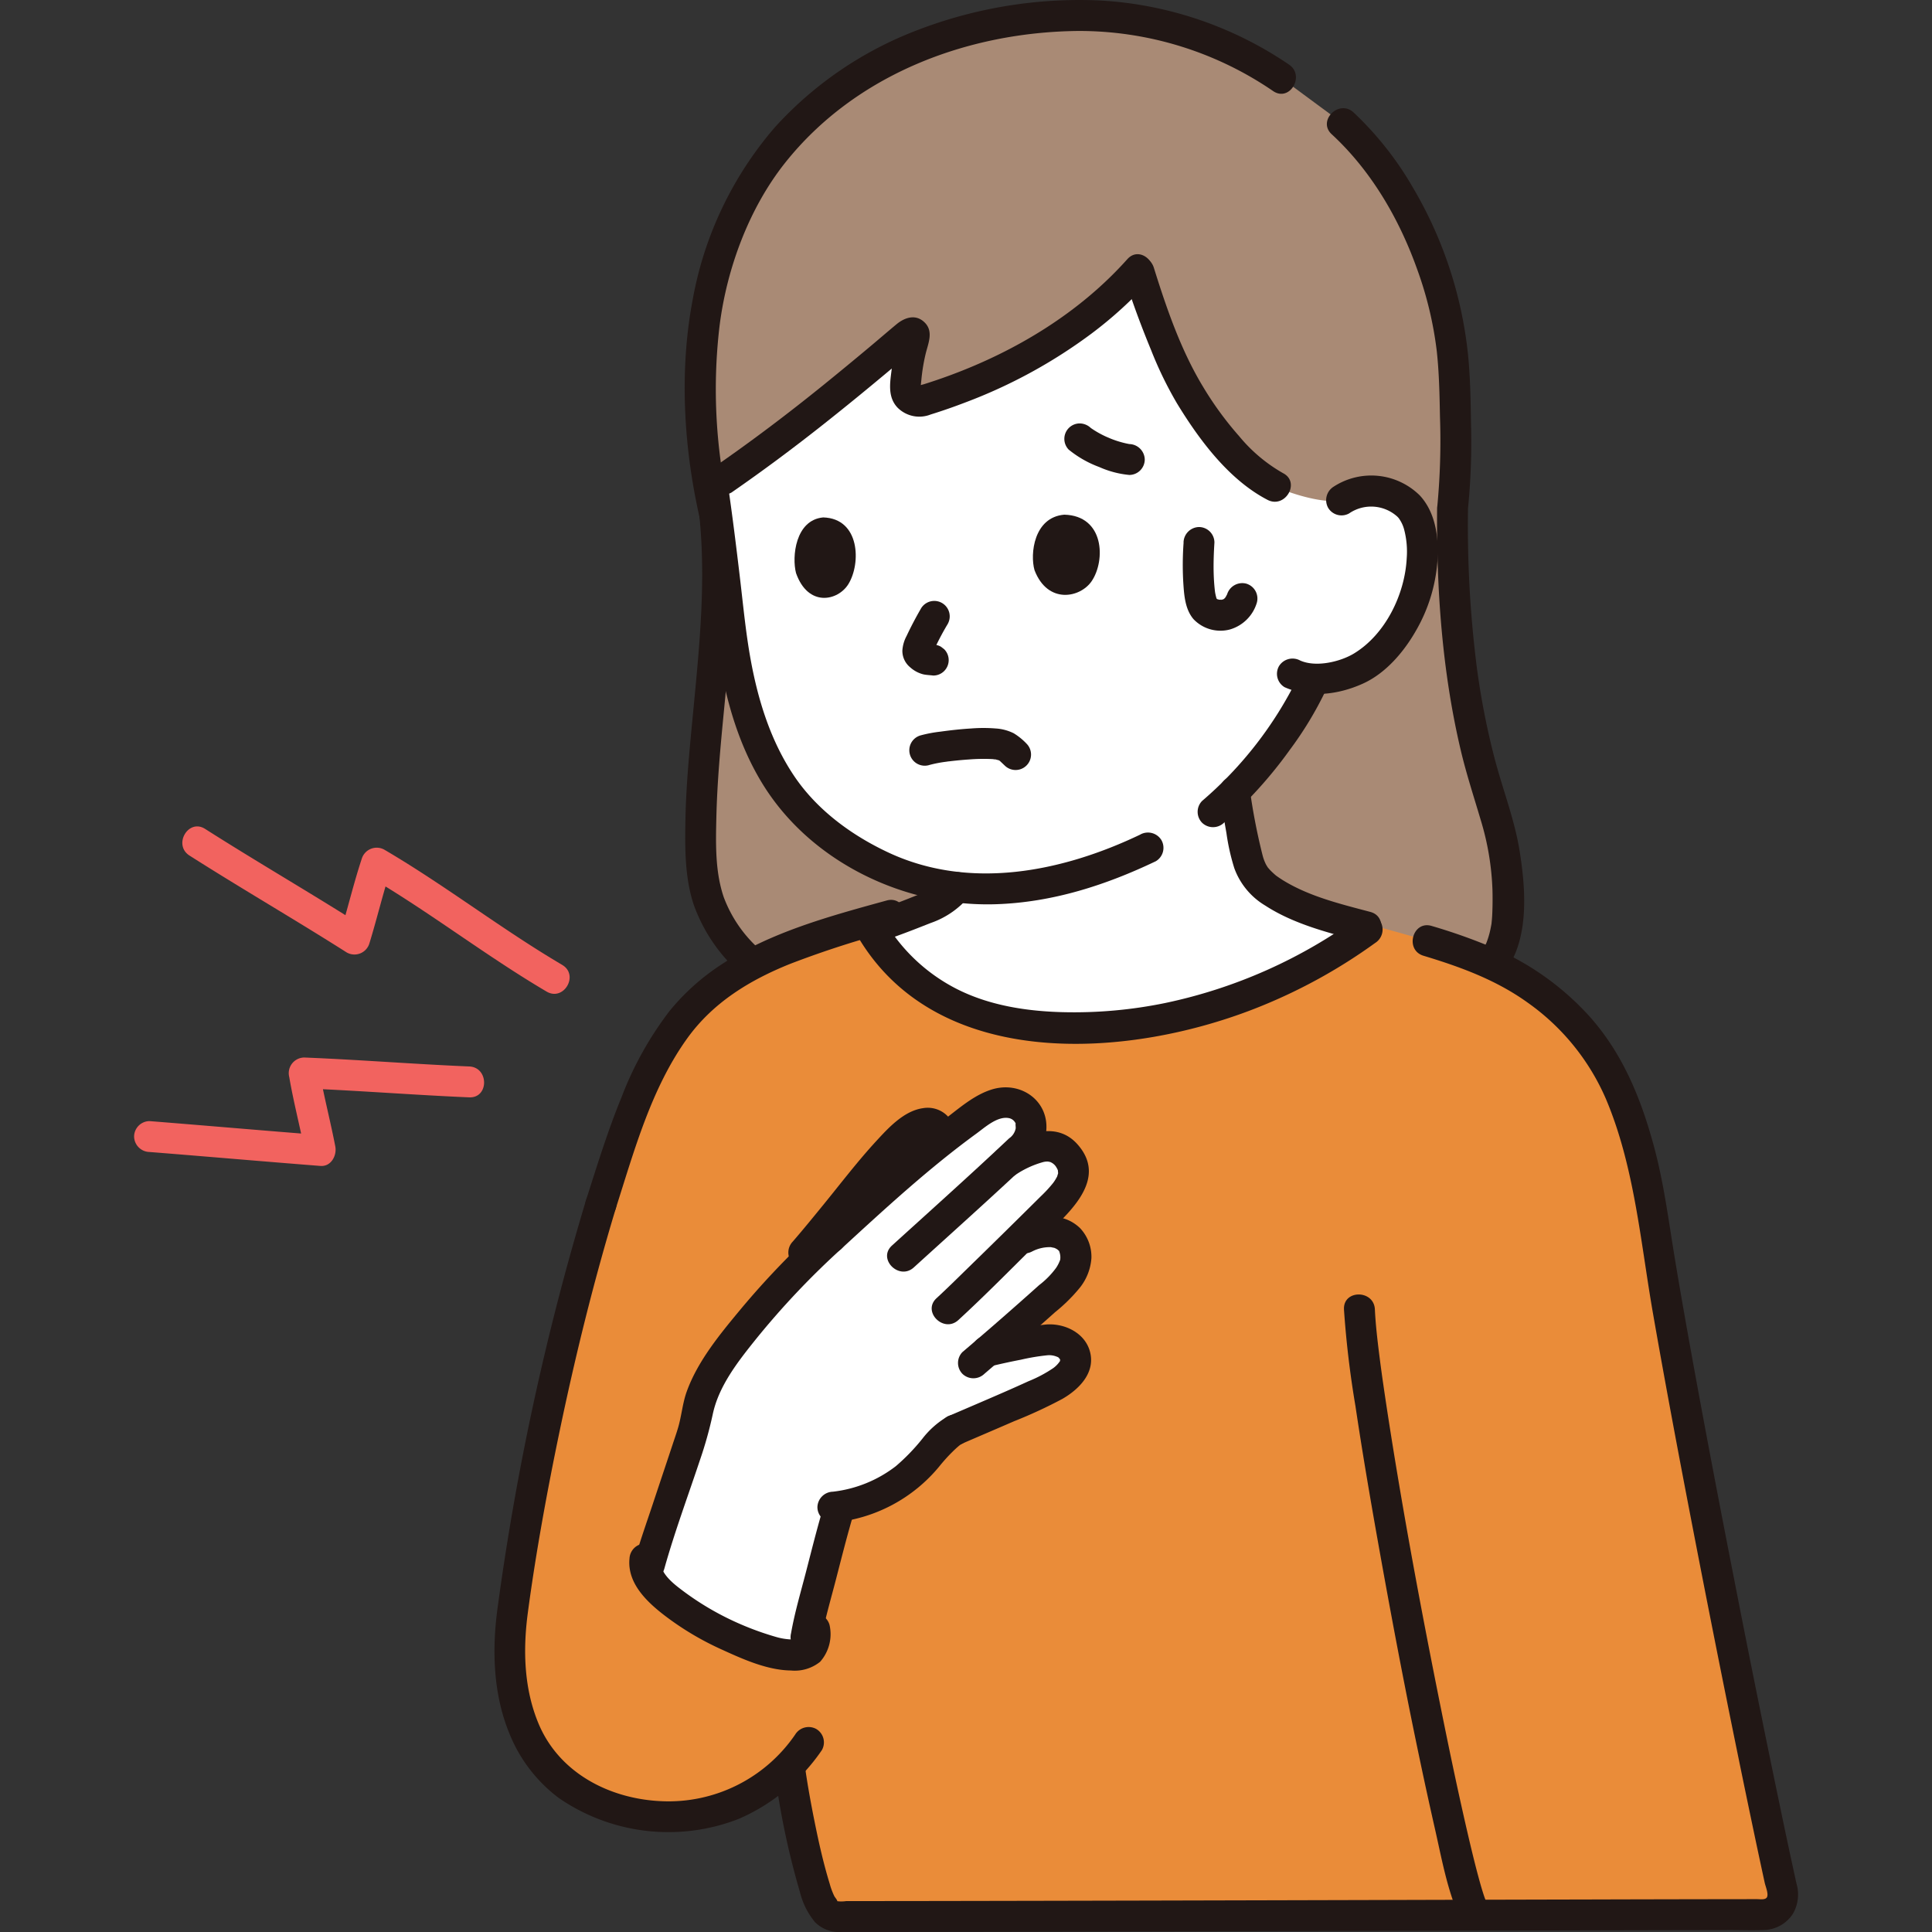 <!DOCTYPE svg PUBLIC "-//W3C//DTD SVG 1.1//EN" "http://www.w3.org/Graphics/SVG/1.1/DTD/svg11.dtd">
<!-- Uploaded to: SVG Repo, www.svgrepo.com, Transformed by: SVG Repo Mixer Tools -->
<svg width="800px" height="800px" viewBox="-20.84 0 300.247 300.247" xmlns="http://www.w3.org/2000/svg" fill="#000000">
<rect x="-20.84" y="0" width="300.247" height="300.247" fill="#333333" stroke="none"/>
<g id="SVGRepo_bgCarrier" stroke-width="0"/>
<g id="SVGRepo_tracerCarrier" stroke-linecap="round" stroke-linejoin="round"/>
<g id="SVGRepo_iconCarrier">
<defs>
<style>.a{fill:#a98a75;}.b{fill:#ffffff;}.c{fill:#211715;}.d{fill:#EA8C39;}.e{fill:#f2635f;}</style>
</defs>
<path class="a" d="M201.268,156.651c12.067-4.532,12.188-11.956,12.239-16.275a44.392,44.392,0,0,0-2.551-15.62c-2.218-6.892-6.3-20.893-6.06-45.747l.005,0c.835-7.183.385-17.6.177-21.6-.722-13.876-7.694-29.5-17.261-38.244L178.251,12.1c-12.8-8.553-24.5-10.385-36.107-9.481-18.4,1.431-33.02,8.961-42.627,20.934-5.546,6.912-9.4,16.841-10.731,25.631a90.3,90.3,0,0,0,1.395,30.53c2.055,19.443-3.441,40.064-1.81,55.975.5,5.057,3.1,11.117,10.167,15.85Z"/>
<path class="b" d="M156.164,42.254a142.2,142.2,0,0,0,5.681,14.953c2.555,5.631,9.351,15.292,15.509,18.4,2.489,1.168,7.823,2.779,10.276,2.092a7.831,7.831,0,0,1,5.635-1.331c3.884.528,5.34,2.707,5.932,3.957,1.766,3.74,1.012,10.21-.834,14.079a20.491,20.491,0,0,1-7.6,9.237,15.062,15.062,0,0,1-7.467,1.822c-.229.624-.392,1.074-.392,1.074-.911,1.978-3.085,5.45-3.085,5.45a67.9,67.9,0,0,1-8.776,11.025c.378,2.148.768,4.277,1.138,6.426a26.477,26.477,0,0,0,1.39,5.56c2,4.936,12.555,7.611,18.482,9.182a77.96,77.96,0,0,1-45.972,15.536c-6.186,0-12.472-.787-18.236-3.374a29.333,29.333,0,0,1-13.316-12.022c2.853-.982,5.626-1.965,7.592-2.822,2.03-.68,4.461-1.81,5.74-3.6a39.977,39.977,0,0,1-20.824-8.974C98.283,121.992,94.35,110.9,92.806,98.59c-.891-7.1-1.689-14.816-2.828-22.523l-.058-.4,1.716-1.2c.715-.5,1.841-1.221,2.773-1.891,8.537-6.1,17.675-13.592,26.128-20.788a.458.458,0,0,1,.735.487,32.894,32.894,0,0,0-1.418,7.922,2.075,2.075,0,0,0,2.686,2.091c13.137-3.98,25.333-11.079,33.518-20.319"/>
<path class="c" d="M106.2,149.8c4.028-1.558,8.159-2.838,12.222-4.3,1.818-.654,3.762-1.423,5.379-2.061a13.5,13.5,0,0,0,6.133-4.323,2.415,2.415,0,0,0-.861-3.284,2.46,2.46,0,0,0-3.284.861c-1.07,1.412-3.026,1.983-4.592,2.618-1.332.54-3.321,1.305-4.985,1.893-3.759,1.329-7.569,2.528-11.288,3.966a2.47,2.47,0,0,0-1.677,2.952A2.419,2.419,0,0,0,106.2,149.8Z"/>
<path class="c" d="M201.906,158.965c5.629-2.154,10.84-5.556,12.981-11.437,1.7-4.671,1.2-10.481.438-15.243-.768-4.828-2.559-9.395-3.808-14.1a117.3,117.3,0,0,1-2.84-14.4A174.76,174.76,0,0,1,207.3,79.009l-1.762,2.314h0a2.532,2.532,0,0,0,1.762-2.315,103.765,103.765,0,0,0,.466-13.123c-.052-3.579-.109-7.195-.463-10.76a64.066,64.066,0,0,0-8.579-26,51.012,51.012,0,0,0-9.211-11.653c-2.268-2.091-5.671,1.3-3.394,3.394,6.136,5.659,10.508,13.184,13.287,21.005a56.761,56.761,0,0,1,3.037,12.682c.374,3.387.435,6.827.5,10.232a107.739,107.739,0,0,1-.447,14.226l1.762-2.314,0,0a2.482,2.482,0,0,0-1.762,2.314c-.107,12.6.778,25.323,3.682,37.611.864,3.657,2.031,7.2,3.094,10.8A42.064,42.064,0,0,1,211.1,138.3c.03,1.146.024,2.3-.019,3.443-.014.382-.035.764-.067,1.145-.016.185-.036.369-.054.554-.035.365.073-.353-.047.314-.084.464-.178.926-.3,1.382q-.11.408-.244.809c-.043.128-.247.679-.187.532s-.188.409-.252.538q-.21.422-.451.826a11.356,11.356,0,0,1-.785,1.161,18.828,18.828,0,0,1-8.061,5.334,2.469,2.469,0,0,0-1.676,2.952,2.417,2.417,0,0,0,2.952,1.676Z"/>
<path class="c" d="M87.427,76.892c1.717,11.3.5,22.84-.583,34.14-.52,5.415-1.053,10.84-1.161,16.282-.087,4.37-.113,9.052,1.275,13.247A25.749,25.749,0,0,0,97.327,153.61c2.56,1.743,4.964-2.414,2.422-4.144a20.428,20.428,0,0,1-8.113-10.036c-1.344-3.959-1.247-8.212-1.145-12.513.259-10.805,1.985-21.518,2.441-32.315a98.488,98.488,0,0,0-.877-18.986A2.417,2.417,0,0,0,89.1,73.94a2.46,2.46,0,0,0-1.676,2.952Z"/>
<path class="c" d="M139.932,88.61c-.719-2.506-.109-8.229,4.621-8.625,6.238.158,6.437,7.094,4.274,10.312C147.056,92.931,141.978,93.943,139.932,88.61Z"/>
<path class="c" d="M102.868,89.059c-.661-2.515-.108-8.255,4.223-8.648,5.713.165,5.9,7.123,3.924,10.349C109.4,93.4,104.748,94.411,102.868,89.059Z"/>
<path class="c" d="M122.28,94.581c-.8,1.385-1.547,2.8-2.225,4.243a5.531,5.531,0,0,0-.66,2.278,3.3,3.3,0,0,0,1.211,2.6,4.785,4.785,0,0,0,2.062,1.1c.5.105,1.015.115,1.522.182a2.387,2.387,0,0,0,1.7-.7,2.4,2.4,0,0,0,0-3.394l-.486-.375a2.375,2.375,0,0,0-1.211-.328c-.22-.029-.442-.035-.662-.06l.638.086a2.738,2.738,0,0,1-.617-.156l.573.242a2.844,2.844,0,0,1-.608-.365l.486.376a3.146,3.146,0,0,1-.342-.321l.375.486a.715.715,0,0,1-.091-.15l.242.574a1.218,1.218,0,0,1-.068-.25l.085.638a1.764,1.764,0,0,1,0-.272l-.086.638a2.832,2.832,0,0,1,.184-.662l-.242.574A42.66,42.66,0,0,1,126.425,97a2.4,2.4,0,1,0-4.145-2.423Z"/>
<path class="c" d="M169.37,127.861A67.392,67.392,0,0,0,179.63,116.5a55.547,55.547,0,0,0,5.342-8.746,2.469,2.469,0,0,0-.861-3.284,2.419,2.419,0,0,0-3.283.861,59.973,59.973,0,0,1-14.852,19.139,2.422,2.422,0,0,0,0,3.394,2.447,2.447,0,0,0,3.394,0Z"/>
<path class="c" d="M179.462,10.026A57.893,57.893,0,0,0,150.034.07,70.156,70.156,0,0,0,121.6,4.733a57.505,57.505,0,0,0-21.975,15A56.165,56.165,0,0,0,86.8,46.618c-2.108,11.117-1.382,23.155,1.158,34.134.7,3.009,5.326,1.735,4.629-1.276A83.659,83.659,0,0,1,90.98,50.693c1.111-8.945,4.583-18.357,10.234-25.444,10.912-13.687,28.232-20.243,45.431-20.436a53.343,53.343,0,0,1,30.394,9.358c2.582,1.712,4.989-2.443,2.423-4.145Z"/>
<path class="c" d="M156.365,129.7c-12.112,5.792-26.485,8.709-39.139,2.789-5.754-2.693-11.143-6.643-14.7-11.971-3.6-5.386-5.544-11.643-6.7-17.968-.762-4.164-1.158-8.394-1.655-12.6-.573-4.849-1.168-9.7-1.877-14.529a2.417,2.417,0,0,0-2.953-1.676,2.462,2.462,0,0,0-1.676,2.952c1.246,8.489,1.89,17.071,3.26,25.539,1.114,6.892,3.144,13.824,6.867,19.786,7.548,12.087,22.1,18.956,36.153,18.5,8.744-.283,17-2.934,24.844-6.684a2.422,2.422,0,0,0,.861-3.284,2.452,2.452,0,0,0-3.284-.861Z"/>
<path class="c" d="M188.842,79.775a6.064,6.064,0,0,1,7.482.522,3.133,3.133,0,0,1,.238.264c-.026-.032-.192-.265-.038-.051a6.54,6.54,0,0,1,.369.581,5.331,5.331,0,0,1,.481,1.2,13.507,13.507,0,0,1,.4,4.466c-.286,5.606-3.308,11.85-8.224,14.816-2.054,1.239-5.824,2.192-8.334,1.076a2.476,2.476,0,0,0-3.284.861,2.419,2.419,0,0,0,.861,3.284c3.911,1.738,8.365,1.168,12.189-.563,3.52-1.594,6.334-4.9,8.212-8.192a25.216,25.216,0,0,0,3.357-10.907c.238-3.5-.264-7.463-2.747-10.14a10.729,10.729,0,0,0-13.382-1.361,2.462,2.462,0,0,0-.861,3.284,2.423,2.423,0,0,0,3.284.861Z"/>
<path class="c" d="M153.85,42.892c1.218,3.909,2.645,7.753,4.208,11.537a58.676,58.676,0,0,0,4.032,8.289c3.449,5.651,8.047,11.845,14.053,14.964,2.738,1.422,5.168-2.719,2.423-4.144a24.568,24.568,0,0,1-6.8-5.713A52.055,52.055,0,0,1,166.059,60c-3.4-5.643-5.63-12.129-7.581-18.388-.916-2.939-5.551-1.685-4.628,1.276Z"/>
<path class="c" d="M154.361,40.27c-7.406,8.3-17.249,14.261-27.632,18.083q-1.99.733-4.016,1.368a6.645,6.645,0,0,0-.811.251c.1-.049.3.237.326.172,0,0,.093-.84.116-1.086a29.112,29.112,0,0,1,.653-4.01c.384-1.634,1.292-3.5-.125-4.919-1.371-1.372-3.087-.816-4.389.264-1.337,1.109-2.651,2.246-3.982,3.362q-3.669,3.076-7.39,6.091c-5.421,4.382-10.957,8.577-16.687,12.546a2.463,2.463,0,0,0-.861,3.284,2.421,2.421,0,0,0,3.284.861c4.953-3.431,9.768-7.02,14.492-10.763q3.748-2.97,7.433-6.024,1.84-1.523,3.671-3.06.909-.764,1.815-1.53a9.66,9.66,0,0,1,1.715-1.408l-1.211.328.226.022-1.211-.328.187.124-.861-.861.108.2-.328-1.211a18.691,18.691,0,0,1-.659,2.4c-.23,1.087-.393,2.185-.532,3.286-.249,1.968-.543,4.032.934,5.616a4.776,4.776,0,0,0,5.161,1.088q2.733-.85,5.407-1.879a79.633,79.633,0,0,0,19.581-10.686,63,63,0,0,0,8.98-8.184c2.051-2.3-1.332-5.7-3.394-3.394Z"/>
<path class="c" d="M168.722,123.649c.344,1.942.7,3.883,1.036,5.826a33.781,33.781,0,0,0,1.223,5.449,11.223,11.223,0,0,0,4.813,5.811c4.472,2.909,9.944,4.261,15.045,5.611,2.989.791,4.264-3.838,1.276-4.629-4.634-1.226-9.43-2.393-13.465-4.854-.377-.229-1.031-.67-1.193-.8-.129-.1-.677-.593-.949-.885-.092-.1-.427-.506-.173-.169a5.523,5.523,0,0,1-.441-.686,6.977,6.977,0,0,1-.519-1.4,93.463,93.463,0,0,1-2.024-10.548A2.42,2.42,0,0,0,170.4,120.7a2.455,2.455,0,0,0-1.677,2.952Z"/>
<path class="c" d="M145.276,69.9A16.666,16.666,0,0,0,150,72.583a14.838,14.838,0,0,0,4.664,1.228,2.413,2.413,0,0,0,2.4-2.4,2.459,2.459,0,0,0-2.4-2.4c-.116-.007-.231-.019-.346-.033l.638.085a15.326,15.326,0,0,1-3.779-1.15l.573.242a15.119,15.119,0,0,1-3.274-1.788l.486.375c-.1-.077-.2-.156-.29-.239a2.543,2.543,0,0,0-1.7-.7,2.4,2.4,0,0,0-1.7,4.1Z"/>
<path class="c" d="M163.1,84.31a47.672,47.672,0,0,0-.062,6c.129,2.009.235,4.33,1.617,5.927a5.776,5.776,0,0,0,5.6,1.6,6.151,6.151,0,0,0,4.232-4.19,2.409,2.409,0,0,0-1.676-2.952,2.467,2.467,0,0,0-2.952,1.676c-.192.5.26-.471,0,0-.075.135-.141.274-.223.407l-.083.129c-.118.168-.117.169,0,.005s.124-.163-.009-.007l-.107.11c-.3.357.412-.224,0,.013a2.011,2.011,0,0,1-.206.12c-.158.082-.092.058.2-.072-.02.055-.332.1-.382.116-.408.1-.068-.042.108,0a2.509,2.509,0,0,0-.465.014c-.5.014.509.142.022.015-.122-.032-.249-.073-.372-.1-.268-.052.437.259.08.04a2.61,2.61,0,0,1-.261-.152l.244.2a2.465,2.465,0,0,0-.321-.317c.148.1.316.406.1.057q-.117-.24.088.212c-.029-.076-.054-.154-.077-.232a8.387,8.387,0,0,1-.2-.874c-.09-.462.051.486.006.083-.025-.218-.052-.434-.074-.652-.08-.783-.129-1.568-.152-2.355-.048-1.61.016-3.22.116-4.827a2.416,2.416,0,0,0-2.4-2.4,2.455,2.455,0,0,0-2.4,2.4Z"/>
<path class="c" d="M123.515,118.905a19.2,19.2,0,0,1,2.735-.532c.144-.02.667-.155.027-.005a4.178,4.178,0,0,1,.432-.054c.327-.04.655-.077.982-.111q1.011-.105,2.023-.174a28.8,28.8,0,0,1,3.669-.061c.211.013.442.066.652.057-.647.029-.429-.084-.189-.017.18.051.369.105.551.145.3.064-.331-.178.046.038.46.263-.27-.288.078.038.263.248.524.5.787.746a2.4,2.4,0,0,0,3.394-3.394,9.709,9.709,0,0,0-2-1.624,7.277,7.277,0,0,0-2.792-.746,23.915,23.915,0,0,0-3.832,0c-1.6.095-3.191.274-4.778.493a20.648,20.648,0,0,0-3.063.578,2.4,2.4,0,1,0,1.276,4.628Z"/>
<path class="d" d="M220.442,155.791c-7-5.7-12.126-7.7-27.913-11.965a78.015,78.015,0,0,1-46.452,15.893c-6.186,0-12.472-.787-18.236-3.374a29.38,29.38,0,0,1-13.9-13.062c-14.924,4.3-22.609,7.958-28.568,14.968-6.267,7.372-9.9,19.757-12.836,28.924a434.6,434.6,0,0,0-13.75,63.433c-.65,4.785-1.742,19.434,8.708,26.95,6.724,4.837,15.4,5.5,21.359,4.217a25.168,25.168,0,0,0,12.988-7.382c.015.136.028.232.028.232a137.333,137.333,0,0,0,4.011,19.074c.584,1.862,1.428,3.9,3.078,4.148,34.036,0,115.927-.278,144.272-.3a2.992,2.992,0,0,0,2.919-3.644c-4.778-21.622-16.035-78.227-19.756-102.237a94.876,94.876,0,0,0-4.455-19.155A36.736,36.736,0,0,0,220.442,155.791Z"/>
<path class="b" d="M139.78,216.919q.633-.288,1.275-.584A12.826,12.826,0,0,0,145.5,213.4a2.839,2.839,0,0,0-.1-4.1,5.246,5.246,0,0,0-4.016-1.025c-3.24.5-5.967,1.04-8.829,1.722,4.042-3.471,7.015-6.08,11.33-9.969a8.984,8.984,0,0,0,2.348-3.621,4.889,4.889,0,0,0-.287-2.985,3.886,3.886,0,0,0-2.576-1.879,7.8,7.8,0,0,0-5,.864l-.824.194c2-1.969,3.819-3.767,5.036-4.967,3.182-3.136,3.515-4.409,3.394-5.939a4.634,4.634,0,0,0-1.788-2.818,4.241,4.241,0,0,0-4.182-.424,23.626,23.626,0,0,0-4.333,2.121l-.2.119,2.773-2.634a4.521,4.521,0,0,0,1.06-4,3.686,3.686,0,0,0-2.745-2.61,6.775,6.775,0,0,0-5.058,1.367c-2.395,1.619-4.539,3.337-6.821,5.2.049-1.447,1.128-3.074-1.12-3.449-1.979-.329-4.888,2.61-7.115,5.089s-9.143,11.245-12.4,14.991l.814.9a104.109,104.109,0,0,0-14.489,17.177,18.7,18.7,0,0,0-2.545,5.409c-.21.924-.68,3.41-.955,4.318-.606,2-6.055,18.045-6.782,20.681l-.379,1.373a10.827,10.827,0,0,0,3.209,3.9,46.568,46.568,0,0,0,17.087,8.554c1.38.376,3.863.346,4.68-.22a3.709,3.709,0,0,0,1.066-3.584l-.682-1.645c1.223-5.061,3.664-14.276,4.156-15.97l.421-1.447a21.868,21.868,0,0,0,13.806-7.921,16.853,16.853,0,0,1,4.144-3.949C132.128,220.266,135.86,218.7,139.78,216.919Z"/>
<path class="c" d="M112.031,144.789c12.252,22.088,42.883,19.8,63.078,11.585a84.118,84.118,0,0,0,17.75-9.824,2.469,2.469,0,0,0,.861-3.284,2.418,2.418,0,0,0-3.283-.861,78.374,78.374,0,0,1-30.172,13.465,70.228,70.228,0,0,1-16,1.426c-5.608-.148-11.381-1.043-16.43-3.609a27.56,27.56,0,0,1-11.658-11.321c-1.5-2.7-5.646-.283-4.145,2.423Z"/>
<path class="c" d="M188.023,203.492a151.01,151.01,0,0,0,1.783,15.015c1.074,7.2,2.3,14.384,3.579,21.553,2.64,14.785,5.462,29.557,8.786,44.2,1,4.394,1.823,9.038,3.6,13.205a2.414,2.414,0,0,0,3.283.861,2.463,2.463,0,0,0,.861-3.284c.421.988.058.114-.031-.136-.111-.312-.212-.629-.311-.945-.249-.8-.474-1.609-.692-2.419-.6-2.241-1.142-4.5-1.666-6.761-1.517-6.542-2.884-13.119-4.208-19.7-3.024-15.039-5.839-30.135-8.181-45.3q-.4-2.6-.774-5.2-.09-.63-.177-1.261l-.057-.411c-.015-.109-.133-.991-.05-.367q-.139-1.049-.271-2.1c-.288-2.31-.56-4.63-.671-6.957-.146-3.076-4.947-3.093-4.8,0Z"/>
<path class="c" d="M82.406,243.768C84,238.08,86.076,232.5,87.939,226.9a61.732,61.732,0,0,0,1.975-7.048c.921-4.45,3.935-8.259,6.725-11.742a125.787,125.787,0,0,1,13.287-14.051c2.283-2.091-1.118-5.478-3.394-3.394a129.074,129.074,0,0,0-12.178,12.692c-3.216,3.873-6.766,8.132-8.483,12.936-.641,1.793-.788,3.726-1.321,5.55-.251.86-.552,1.708-.833,2.558-1.038,3.135-2.09,6.265-3.13,9.4-.959,2.885-1.991,5.764-2.81,8.693-.832,2.98,3.8,4.252,4.629,1.276Z"/>
<path class="c" d="M109.926,194.058c6.765-6.218,13.57-12.494,21.007-17.915,1.29-.941,3.234-2.72,5-2.383a1.431,1.431,0,0,1,1,.709c.269.407.071.17.03.046.044.133-.006.3.025.022-.029.258.041.642.017.831a2.429,2.429,0,0,1-1.018,1.537q-1.2,1.131-2.4,2.251-2.388,2.223-4.8,4.422c-3.659,3.343-7.341,6.66-11.01,9.992-2.291,2.082,1.111,5.468,3.394,3.4,3.778-3.432,7.571-6.848,11.338-10.293q2.708-2.475,5.389-4.977c1.788-1.673,3.494-3.119,3.828-5.681.634-4.868-3.908-8.142-8.487-6.69-2.515.8-4.633,2.572-6.691,4.162-2.1,1.622-4.136,3.321-6.2,4.991-4.778,3.868-9.285,8.028-13.809,12.187-2.279,2.095,1.122,5.482,3.394,3.394Z"/>
<path class="c" d="M128.1,205.143c4.195-3.856,8.194-7.939,12.251-11.938,3.9-3.846,11.423-9.482,6.295-15.327-3.418-3.9-8.529-1.557-12.181.62-2.651,1.581-.24,5.732,2.422,4.145a14.584,14.584,0,0,1,4.405-2.052,2.666,2.666,0,0,1,.757-.076c.021,0,.365.1.218.033a1.925,1.925,0,0,1,1.1.93,2.185,2.185,0,0,1,.256.592c-.1-.373-.038.006-.027.209.025.471.046-.084.011.036s-.225.709-.147.529c.09-.2-.193.326-.25.42a6.811,6.811,0,0,1-.381.57,20.732,20.732,0,0,1-1.942,2.1q-5.6,5.564-11.252,11.069c-1.631,1.594-3.251,3.2-4.93,4.746-2.28,2.095,1.122,5.482,3.394,3.394Z"/>
<path class="c" d="M139.584,194.476a5.9,5.9,0,0,1,3.032-.651c-.4-.04.4.1.411.109a2.775,2.775,0,0,1,.436.227c.068.047.389.351.332.271-.169-.237,0,.06.019.17a2.523,2.523,0,0,1,.108,1.164,5.378,5.378,0,0,1-.658,1.3,13.151,13.151,0,0,1-2.614,2.65q-5.888,5.282-11.913,10.4a2.422,2.422,0,0,0,0,3.395,2.45,2.45,0,0,0,3.394,0q3.774-3.228,7.514-6.5,1.742-1.53,3.47-3.076a25.983,25.983,0,0,0,3.846-3.8,8.3,8.3,0,0,0,1.812-4.6,6.487,6.487,0,0,0-1.77-4.681c-2.816-2.685-6.641-1.92-9.841-.524a2.414,2.414,0,0,0-.861,3.283,2.46,2.46,0,0,0,3.283.861Z"/>
<path class="c" d="M128.812,224.294c2.649-1.144,5.3-2.273,7.951-3.426a73.52,73.52,0,0,0,7.51-3.476c2.611-1.509,5.175-4.1,4.264-7.385-.8-2.892-3.932-4.374-6.763-4.175a62.744,62.744,0,0,0-9.857,1.848,2.4,2.4,0,0,0,1.276,4.629c1.522-.361,3.049-.7,4.585-.992a32.809,32.809,0,0,1,4.127-.694,3.092,3.092,0,0,1,1.469.208q.425.15.112.042a3.466,3.466,0,0,1,.388.233c-.357-.277.054.221-.035.044q.219.391.07.133.11.435.019.108c.016-.38-.1.246.008.057a4.19,4.19,0,0,1-1.085,1.159,20.325,20.325,0,0,1-3.864,2.049q-1.963.9-3.941,1.76c-2.879,1.26-5.772,2.487-8.657,3.733a2.416,2.416,0,0,0-.861,3.284,2.463,2.463,0,0,0,3.284.861Z"/>
<path class="c" d="M108.593,236.617a24.181,24.181,0,0,0,16.56-8.749,26.673,26.673,0,0,1,2.268-2.484c.165-.157.332-.312.5-.462.042-.037.528-.446.3-.265s.179-.13.227-.159a3.918,3.918,0,0,1,.363-.2,2.423,2.423,0,0,0,.861-3.284,2.452,2.452,0,0,0-3.284-.861,13.667,13.667,0,0,0-3.876,3.423,31.37,31.37,0,0,1-4.134,4.278,19.662,19.662,0,0,1-9.786,3.967,2.468,2.468,0,0,0-2.4,2.4,2.416,2.416,0,0,0,2.4,2.4Z"/>
<path class="c" d="M105.746,196.34c3.315-3.818,6.433-7.806,9.641-11.712,1.382-1.682,2.767-3.359,4.29-4.917A11.511,11.511,0,0,1,123.028,177q-.275.1.118-.031c.292-.066.3-.075.014-.028h.207a.172.172,0,0,1-.2-.051,1.435,1.435,0,0,1-.53-.7q-.061-.5-.059-.066.063-.438-.012,0c-.03.147-.059.295-.088.443a2.461,2.461,0,0,0,1.676,2.952,2.423,2.423,0,0,0,2.952-1.676c.265-1.339.5-2.676-.271-3.9a4.3,4.3,0,0,0-4.208-1.729c-2.965.4-5.38,3.039-7.3,5.126-2.889,3.136-5.488,6.552-8.181,9.855-1.579,1.935-3.155,3.876-4.793,5.763a2.46,2.46,0,0,0,0,3.394,2.421,2.421,0,0,0,3.394,0Z"/>
<path class="c" d="M76.98,242.278c-.332,3.8,2.737,6.69,5.489,8.8a45.211,45.211,0,0,0,8.7,5.2c3.327,1.52,7.169,3.278,10.887,3.327a6.284,6.284,0,0,0,4.556-1.351,6.477,6.477,0,0,0,1.462-5.738,2.416,2.416,0,0,0-2.952-1.676,2.46,2.46,0,0,0-1.676,2.952,1.71,1.71,0,0,1-.219,1.066c.184-.3.125-.1-.17-.088a9.591,9.591,0,0,1-3.3-.379,45.691,45.691,0,0,1-7.98-3.134,43.906,43.906,0,0,1-6.353-3.928c-1.581-1.181-3.83-2.852-3.638-5.05a2.419,2.419,0,0,0-2.4-2.4,2.45,2.45,0,0,0-2.4,2.4Z"/>
<path class="c" d="M106.915,234.9c-.9,3.095-1.68,6.226-2.487,9.344-.82,3.172-1.771,6.364-2.336,9.594a2.47,2.47,0,0,0,1.676,2.952,2.42,2.42,0,0,0,2.952-1.676c.566-3.23,1.516-6.422,2.337-9.594.806-3.118,1.592-6.248,2.487-9.344.859-2.973-3.772-4.242-4.629-1.276Z"/>
<path class="c" d="M116.954,139.944c-8.816,2.427-18.19,4.942-25.883,10.08a35.114,35.114,0,0,0-7.835,7.065,52.959,52.959,0,0,0-7.47,13.394c-2.154,5.241-3.817,10.662-5.54,16.054-.943,2.949,3.69,4.212,4.628,1.276,2.881-9.014,5.494-18.616,11.081-26.408,4.019-5.6,9.711-9.085,16.093-11.64a151.927,151.927,0,0,1,16.2-5.193c2.974-.819,1.711-5.451-1.276-4.628Z"/>
<path class="c" d="M70.226,186.537a409.17,409.17,0,0,0-13.75,63.433c-.868,6.4-.672,13.2,1.777,19.25A23.415,23.415,0,0,0,66,279.42a30.028,30.028,0,0,0,28,3.235,30.19,30.19,0,0,0,12.882-10.669,2.419,2.419,0,0,0-.861-3.283,2.452,2.452,0,0,0-3.284.861,23.843,23.843,0,0,1-20.75,10.355c-8.1-.342-15.961-4.391-19.16-12.119-2.221-5.364-2.411-11.285-1.652-17.056,1.2-9.106,3.049-19.229,5.014-28.617,2.416-11.549,5.248-23.02,8.668-34.314.9-2.963-3.734-4.229-4.628-1.276Z"/>
<path class="c" d="M99.473,274.625a120.636,120.636,0,0,0,4,19.4,11.6,11.6,0,0,0,2.355,4.7,5.292,5.292,0,0,0,4.186,1.515l6.168,0q15.642-.014,31.284-.052,18.313-.04,36.627-.089l35.655-.092q14.175-.035,28.351-.061c1.706,0,3.429.066,5.134-.006a5.539,5.539,0,0,0,4.582-2.56,6.047,6.047,0,0,0,.526-4.691q-1.386-6.3-2.692-12.619-3.555-17.037-6.887-34.12c-2.336-11.911-4.62-23.832-6.779-35.777-.891-4.93-1.762-9.864-2.576-14.808-.944-5.733-1.676-11.512-3.19-17.132-1.982-7.356-4.773-14.3-9.86-20.081a42.89,42.89,0,0,0-14.821-10.722,87.935,87.935,0,0,0-9.879-3.529c-2.963-.9-4.23,3.736-1.276,4.629,5.743,1.734,11.284,3.757,16.189,7.284a35.606,35.606,0,0,1,12.2,15.057c4.408,10.473,5.334,22.121,7.272,33.219,1.945,11.14,4.042,22.253,6.184,33.356q3.366,17.438,6.92,34.839,1.481,7.237,3.007,14.465.62,2.916,1.252,5.829c.129.592.629,1.74.353,2.262-.237.449-1.078.3-1.59.3q-12.568.014-25.136.049-16.758.039-33.517.085-17.909.047-35.816.089-16.284.039-32.568.065-6.577.01-13.154.014H110.66a4.928,4.928,0,0,1-1.49,0c.366.163-.28-.632-.335-.735a11.057,11.057,0,0,1-.732-1.958c-.975-3.167-1.7-6.416-2.353-9.661-.555-2.744-1.143-5.977-1.477-8.468a2.48,2.48,0,0,0-2.4-2.4c-1.163,0-2.573,1.106-2.4,2.4Z"/>
<path class="e" d="M52.077,165.736c-8.556-.36-17.095-1.05-25.652-1.391a2.433,2.433,0,0,0-2.314,3.038c.694,4.046,1.751,8.02,2.528,12.05l2.314-3.038c-8.853-.691-17.7-1.466-26.553-2.167a2.421,2.421,0,0,0-2.4,2.4,2.448,2.448,0,0,0,2.4,2.4c8.853.7,17.7,1.476,26.553,2.167,1.669.131,2.586-1.63,2.314-3.038-.776-4.03-1.833-8-2.528-12.05l-2.314,3.038c8.557.341,17.1,1.031,25.652,1.391,3.089.13,3.083-4.67,0-4.8Z"/>
<path class="e" d="M66.53,149.951c-9.46-5.568-18.161-12.351-27.634-17.9a2.431,2.431,0,0,0-3.525,1.434c-1.287,3.9-2.22,7.9-3.427,11.827l3.526-1.435c-8.076-5.13-16.362-9.92-24.433-15.059-2.613-1.663-5.024,2.489-2.423,4.145,8.071,5.138,16.357,9.929,24.433,15.059a2.426,2.426,0,0,0,3.526-1.434c1.207-3.923,2.14-7.928,3.426-11.826L36.474,136.2c9.472,5.547,18.173,12.33,27.634,17.9,2.668,1.57,5.086-2.577,2.422-4.145Z"/>
</g>
</svg>
